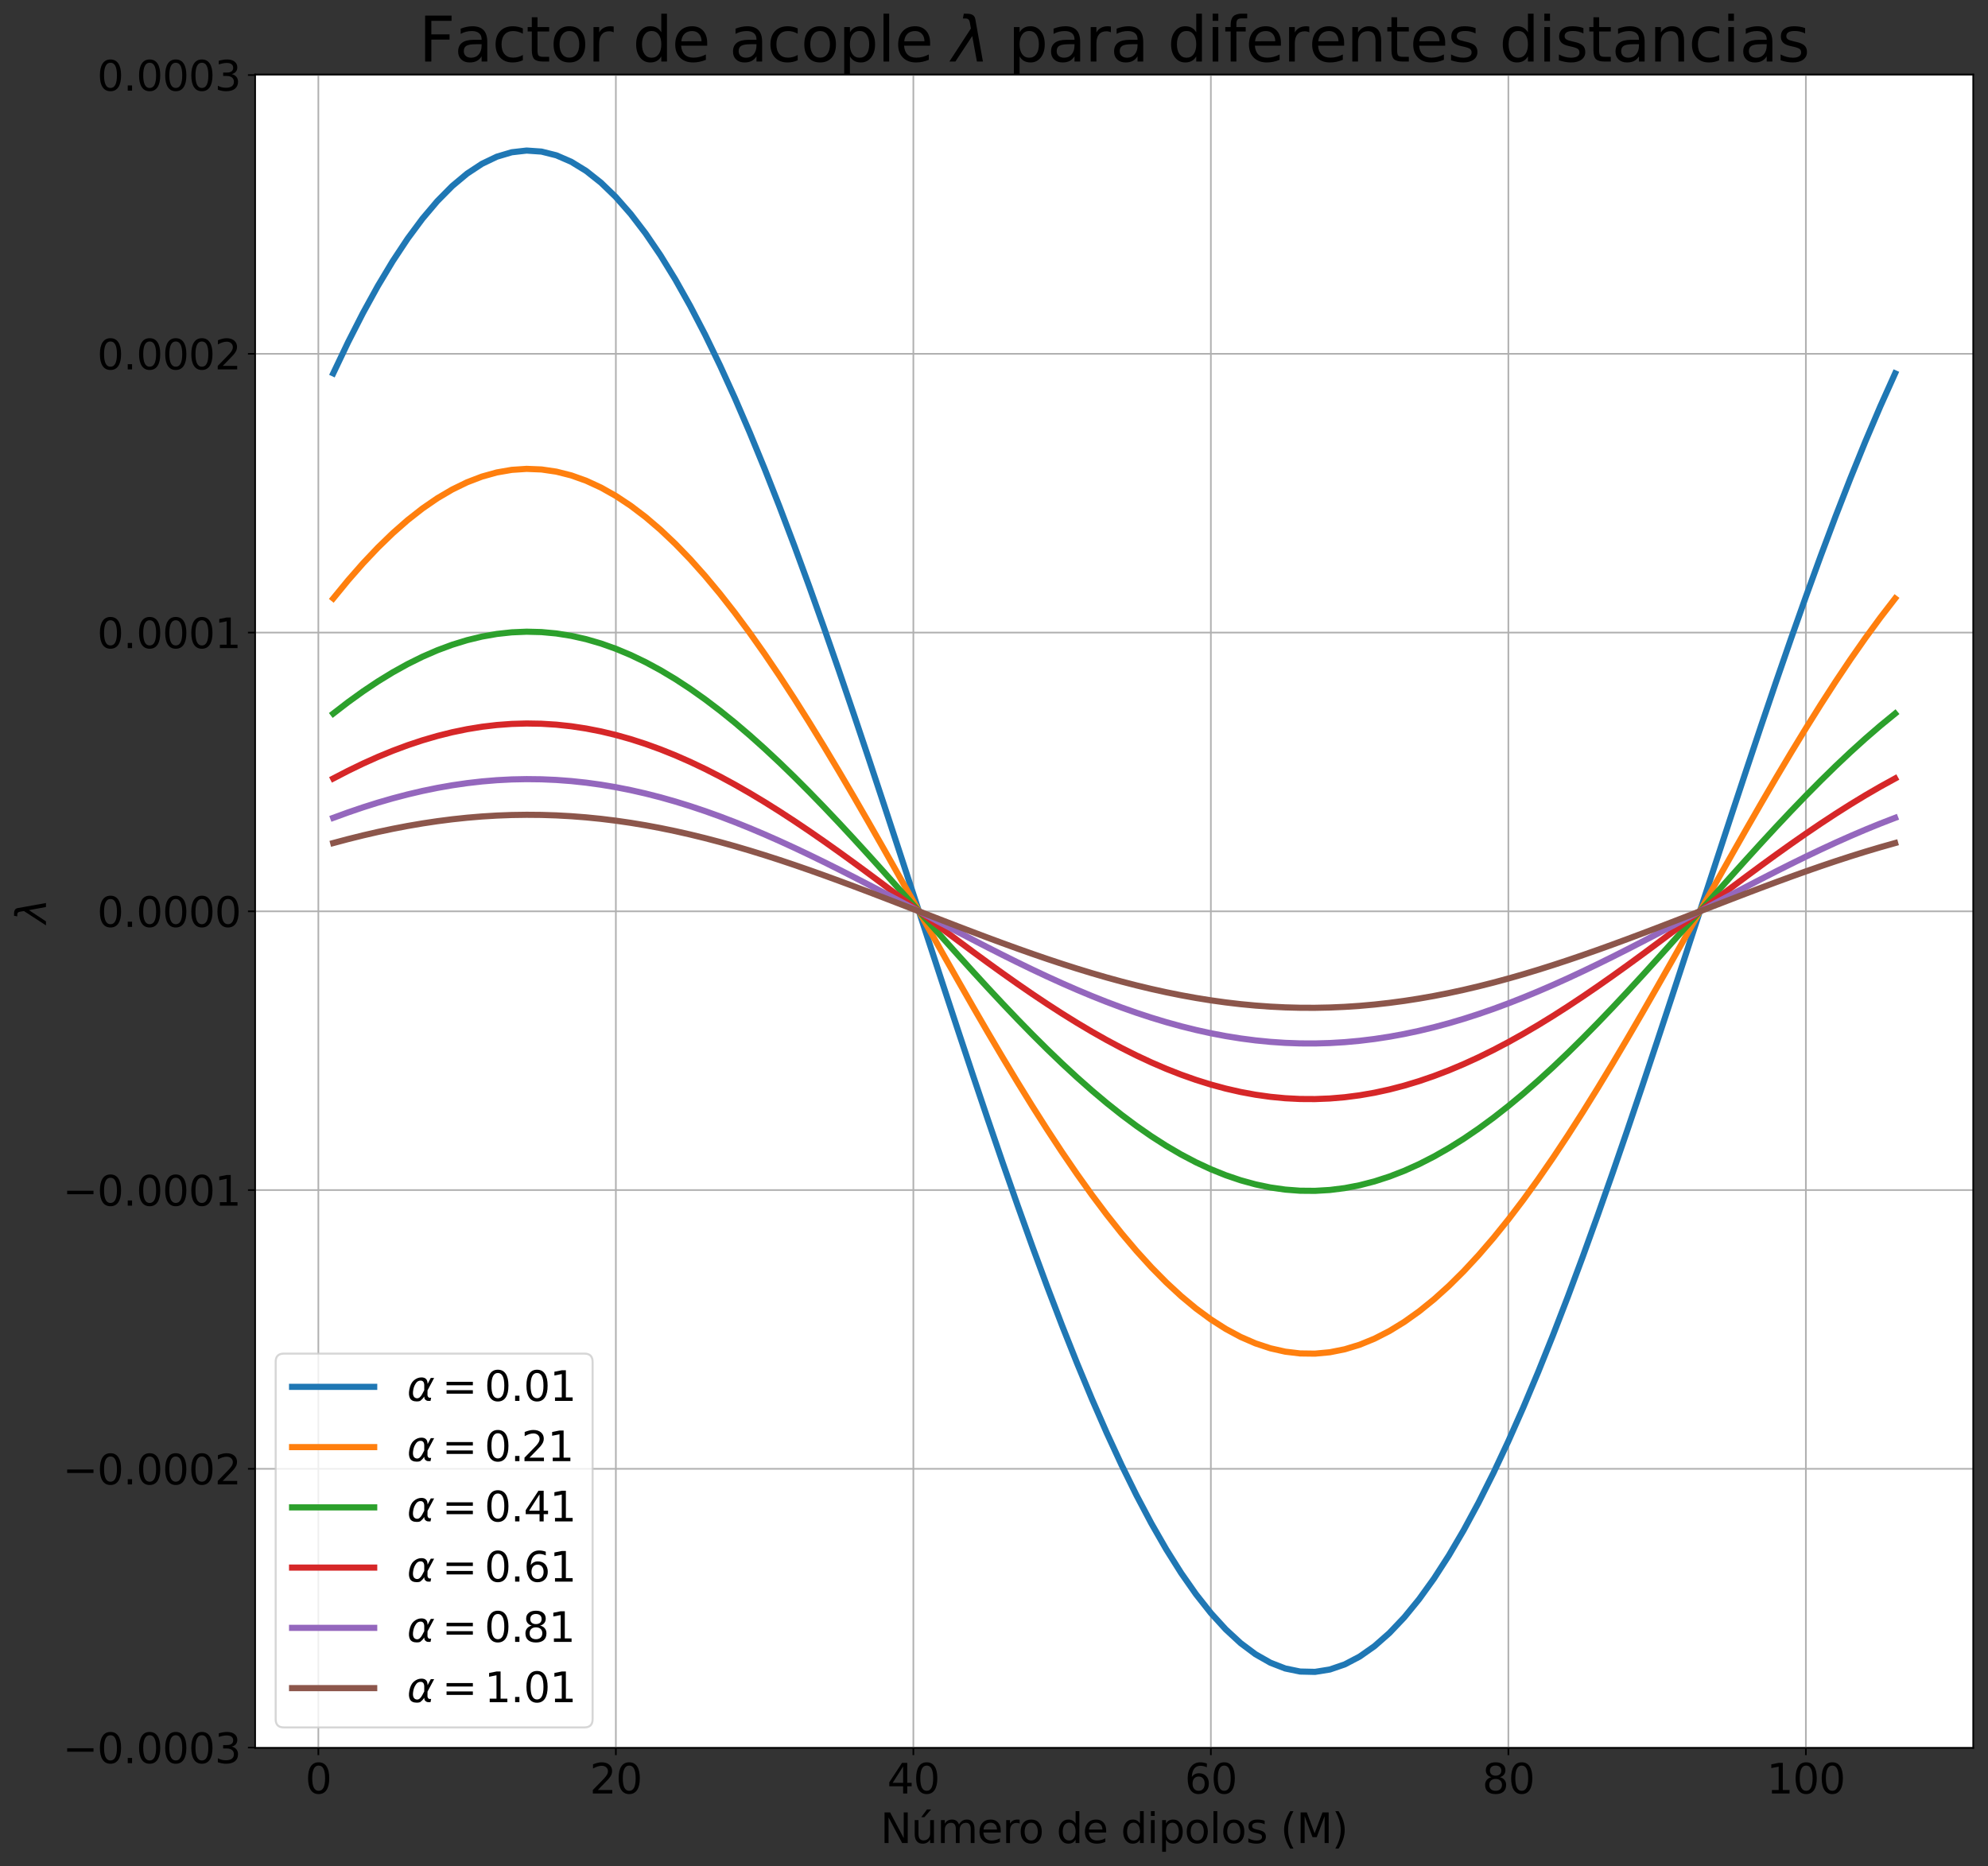 <?xml version="1.0" encoding="utf-8" standalone="no"?>
<!DOCTYPE svg PUBLIC "-//W3C//DTD SVG 1.1//EN"
  "http://www.w3.org/Graphics/SVG/1.1/DTD/svg11.dtd">
<svg xmlns:xlink="http://www.w3.org/1999/xlink" width="968.497pt" height="909.413pt" viewBox="0 0 968.497 909.413" xmlns="http://www.w3.org/2000/svg" version="1.1">
 <rect x="0" y="0" width="968.497" height="909.413" fill="#333333" stroke="none"/>
 <defs>
  <style type="text/css">*{stroke-linejoin: round; stroke-linecap: butt}</style>
 </defs>
 <g id="figure_1">
  <g id="patch_1">
   <path d="M 0 909.413 
L 968.497 909.413 
L 968.497 0 
L 0 0 
L 0 909.413 
z
" style="fill: none"/>
  </g>
  <g id="axes_1">
   <g id="patch_2">
    <path d="M 124.297 851.7 
L 961.297 851.7 
L 961.297 36.3 
L 124.297 36.3 
z
" style="fill: #ffffff"/>
   </g>
   <g id="matplotlib.axis_1">
    <g id="xtick_1">
     <g id="line2d_1">
      <path d="M 155.096 851.7 
L 155.096 36.3 
" clip-path="url(#p805c837b3c)" style="fill: none; stroke: #b0b0b0; stroke-width: 0.8; stroke-linecap: square"/>
     </g>
     <g id="line2d_2">
      <defs>
       <path id="m1a2e9d543b" d="M 0 0 
L 0 3.5 
" style="stroke: #000000; stroke-width: 0.8"/>
      </defs>
      <g>
       <use xlink:href="#m1a2e9d543b" x="155.096" y="851.7" style="stroke: #000000; stroke-width: 0.8"/>
      </g>
     </g>
     <g id="text_1">
      <!-- 0 -->
      <g transform="translate(148.733 873.897)scale(0.2 -0.2)">
       <defs>
        <path id="DejaVuSans-30" d="M 2034 4250 
Q 1547 4250 1301 3770 
Q 1056 3291 1056 2328 
Q 1056 1369 1301 889 
Q 1547 409 2034 409 
Q 2525 409 2770 889 
Q 3016 1369 3016 2328 
Q 3016 3291 2770 3770 
Q 2525 4250 2034 4250 
z
M 2034 4750 
Q 2819 4750 3233 4129 
Q 3647 3509 3647 2328 
Q 3647 1150 3233 529 
Q 2819 -91 2034 -91 
Q 1250 -91 836 529 
Q 422 1150 422 2328 
Q 422 3509 836 4129 
Q 1250 4750 2034 4750 
z
" transform="scale(0.016)"/>
       </defs>
       <use xlink:href="#DejaVuSans-30"/>
      </g>
     </g>
    </g>
    <g id="xtick_2">
     <g id="line2d_3">
      <path d="M 300.031 851.7 
L 300.031 36.3 
" clip-path="url(#p805c837b3c)" style="fill: none; stroke: #b0b0b0; stroke-width: 0.8; stroke-linecap: square"/>
     </g>
     <g id="line2d_4">
      <g>
       <use xlink:href="#m1a2e9d543b" x="300.031" y="851.7" style="stroke: #000000; stroke-width: 0.8"/>
      </g>
     </g>
     <g id="text_2">
      <!-- 20 -->
      <g transform="translate(287.306 873.897)scale(0.2 -0.2)">
       <defs>
        <path id="DejaVuSans-32" d="M 1228 531 
L 3431 531 
L 3431 0 
L 469 0 
L 469 531 
Q 828 903 1448 1529 
Q 2069 2156 2228 2338 
Q 2531 2678 2651 2914 
Q 2772 3150 2772 3378 
Q 2772 3750 2511 3984 
Q 2250 4219 1831 4219 
Q 1534 4219 1204 4116 
Q 875 4013 500 3803 
L 500 4441 
Q 881 4594 1212 4672 
Q 1544 4750 1819 4750 
Q 2544 4750 2975 4387 
Q 3406 4025 3406 3419 
Q 3406 3131 3298 2873 
Q 3191 2616 2906 2266 
Q 2828 2175 2409 1742 
Q 1991 1309 1228 531 
z
" transform="scale(0.016)"/>
       </defs>
       <use xlink:href="#DejaVuSans-32"/>
       <use xlink:href="#DejaVuSans-30" x="63.623"/>
      </g>
     </g>
    </g>
    <g id="xtick_3">
     <g id="line2d_5">
      <path d="M 444.966 851.7 
L 444.966 36.3 
" clip-path="url(#p805c837b3c)" style="fill: none; stroke: #b0b0b0; stroke-width: 0.8; stroke-linecap: square"/>
     </g>
     <g id="line2d_6">
      <g>
       <use xlink:href="#m1a2e9d543b" x="444.966" y="851.7" style="stroke: #000000; stroke-width: 0.8"/>
      </g>
     </g>
     <g id="text_3">
      <!-- 40 -->
      <g transform="translate(432.241 873.897)scale(0.2 -0.2)">
       <defs>
        <path id="DejaVuSans-34" d="M 2419 4116 
L 825 1625 
L 2419 1625 
L 2419 4116 
z
M 2253 4666 
L 3047 4666 
L 3047 1625 
L 3713 1625 
L 3713 1100 
L 3047 1100 
L 3047 0 
L 2419 0 
L 2419 1100 
L 313 1100 
L 313 1709 
L 2253 4666 
z
" transform="scale(0.016)"/>
       </defs>
       <use xlink:href="#DejaVuSans-34"/>
       <use xlink:href="#DejaVuSans-30" x="63.623"/>
      </g>
     </g>
    </g>
    <g id="xtick_4">
     <g id="line2d_7">
      <path d="M 589.901 851.7 
L 589.901 36.3 
" clip-path="url(#p805c837b3c)" style="fill: none; stroke: #b0b0b0; stroke-width: 0.8; stroke-linecap: square"/>
     </g>
     <g id="line2d_8">
      <g>
       <use xlink:href="#m1a2e9d543b" x="589.901" y="851.7" style="stroke: #000000; stroke-width: 0.8"/>
      </g>
     </g>
     <g id="text_4">
      <!-- 60 -->
      <g transform="translate(577.176 873.897)scale(0.2 -0.2)">
       <defs>
        <path id="DejaVuSans-36" d="M 2113 2584 
Q 1688 2584 1439 2293 
Q 1191 2003 1191 1497 
Q 1191 994 1439 701 
Q 1688 409 2113 409 
Q 2538 409 2786 701 
Q 3034 994 3034 1497 
Q 3034 2003 2786 2293 
Q 2538 2584 2113 2584 
z
M 3366 4563 
L 3366 3988 
Q 3128 4100 2886 4159 
Q 2644 4219 2406 4219 
Q 1781 4219 1451 3797 
Q 1122 3375 1075 2522 
Q 1259 2794 1537 2939 
Q 1816 3084 2150 3084 
Q 2853 3084 3261 2657 
Q 3669 2231 3669 1497 
Q 3669 778 3244 343 
Q 2819 -91 2113 -91 
Q 1303 -91 875 529 
Q 447 1150 447 2328 
Q 447 3434 972 4092 
Q 1497 4750 2381 4750 
Q 2619 4750 2861 4703 
Q 3103 4656 3366 4563 
z
" transform="scale(0.016)"/>
       </defs>
       <use xlink:href="#DejaVuSans-36"/>
       <use xlink:href="#DejaVuSans-30" x="63.623"/>
      </g>
     </g>
    </g>
    <g id="xtick_5">
     <g id="line2d_9">
      <path d="M 734.836 851.7 
L 734.836 36.3 
" clip-path="url(#p805c837b3c)" style="fill: none; stroke: #b0b0b0; stroke-width: 0.8; stroke-linecap: square"/>
     </g>
     <g id="line2d_10">
      <g>
       <use xlink:href="#m1a2e9d543b" x="734.836" y="851.7" style="stroke: #000000; stroke-width: 0.8"/>
      </g>
     </g>
     <g id="text_5">
      <!-- 80 -->
      <g transform="translate(722.111 873.897)scale(0.2 -0.2)">
       <defs>
        <path id="DejaVuSans-38" d="M 2034 2216 
Q 1584 2216 1326 1975 
Q 1069 1734 1069 1313 
Q 1069 891 1326 650 
Q 1584 409 2034 409 
Q 2484 409 2743 651 
Q 3003 894 3003 1313 
Q 3003 1734 2745 1975 
Q 2488 2216 2034 2216 
z
M 1403 2484 
Q 997 2584 770 2862 
Q 544 3141 544 3541 
Q 544 4100 942 4425 
Q 1341 4750 2034 4750 
Q 2731 4750 3128 4425 
Q 3525 4100 3525 3541 
Q 3525 3141 3298 2862 
Q 3072 2584 2669 2484 
Q 3125 2378 3379 2068 
Q 3634 1759 3634 1313 
Q 3634 634 3220 271 
Q 2806 -91 2034 -91 
Q 1263 -91 848 271 
Q 434 634 434 1313 
Q 434 1759 690 2068 
Q 947 2378 1403 2484 
z
M 1172 3481 
Q 1172 3119 1398 2916 
Q 1625 2713 2034 2713 
Q 2441 2713 2670 2916 
Q 2900 3119 2900 3481 
Q 2900 3844 2670 4047 
Q 2441 4250 2034 4250 
Q 1625 4250 1398 4047 
Q 1172 3844 1172 3481 
z
" transform="scale(0.016)"/>
       </defs>
       <use xlink:href="#DejaVuSans-38"/>
       <use xlink:href="#DejaVuSans-30" x="63.623"/>
      </g>
     </g>
    </g>
    <g id="xtick_6">
     <g id="line2d_11">
      <path d="M 879.771 851.7 
L 879.771 36.3 
" clip-path="url(#p805c837b3c)" style="fill: none; stroke: #b0b0b0; stroke-width: 0.8; stroke-linecap: square"/>
     </g>
     <g id="line2d_12">
      <g>
       <use xlink:href="#m1a2e9d543b" x="879.771" y="851.7" style="stroke: #000000; stroke-width: 0.8"/>
      </g>
     </g>
     <g id="text_6">
      <!-- 100 -->
      <g transform="translate(860.683 873.897)scale(0.2 -0.2)">
       <defs>
        <path id="DejaVuSans-31" d="M 794 531 
L 1825 531 
L 1825 4091 
L 703 3866 
L 703 4441 
L 1819 4666 
L 2450 4666 
L 2450 531 
L 3481 531 
L 3481 0 
L 794 0 
L 794 531 
z
" transform="scale(0.016)"/>
       </defs>
       <use xlink:href="#DejaVuSans-31"/>
       <use xlink:href="#DejaVuSans-30" x="63.623"/>
       <use xlink:href="#DejaVuSans-30" x="127.246"/>
      </g>
     </g>
    </g>
    <g id="text_7">
     <!-- Número de dipolos (M) -->
     <g transform="translate(428.913 898.053)scale(0.2 -0.2)">
      <defs>
       <path id="DejaVuSans-4e" d="M 628 4666 
L 1478 4666 
L 3547 763 
L 3547 4666 
L 4159 4666 
L 4159 0 
L 3309 0 
L 1241 3903 
L 1241 0 
L 628 0 
L 628 4666 
z
" transform="scale(0.016)"/>
       <path id="DejaVuSans-fa" d="M 544 1381 
L 544 3500 
L 1119 3500 
L 1119 1403 
Q 1119 906 1312 657 
Q 1506 409 1894 409 
Q 2359 409 2629 706 
Q 2900 1003 2900 1516 
L 2900 3500 
L 3475 3500 
L 3475 0 
L 2900 0 
L 2900 538 
Q 2691 219 2414 64 
Q 2138 -91 1772 -91 
Q 1169 -91 856 284 
Q 544 659 544 1381 
z
M 1991 3584 
L 1991 3584 
z
M 2418 5119 
L 3040 5119 
L 2022 3944 
L 1543 3944 
L 2418 5119 
z
" transform="scale(0.016)"/>
       <path id="DejaVuSans-6d" d="M 3328 2828 
Q 3544 3216 3844 3400 
Q 4144 3584 4550 3584 
Q 5097 3584 5394 3201 
Q 5691 2819 5691 2113 
L 5691 0 
L 5113 0 
L 5113 2094 
Q 5113 2597 4934 2840 
Q 4756 3084 4391 3084 
Q 3944 3084 3684 2787 
Q 3425 2491 3425 1978 
L 3425 0 
L 2847 0 
L 2847 2094 
Q 2847 2600 2669 2842 
Q 2491 3084 2119 3084 
Q 1678 3084 1418 2786 
Q 1159 2488 1159 1978 
L 1159 0 
L 581 0 
L 581 3500 
L 1159 3500 
L 1159 2956 
Q 1356 3278 1631 3431 
Q 1906 3584 2284 3584 
Q 2666 3584 2933 3390 
Q 3200 3197 3328 2828 
z
" transform="scale(0.016)"/>
       <path id="DejaVuSans-65" d="M 3597 1894 
L 3597 1613 
L 953 1613 
Q 991 1019 1311 708 
Q 1631 397 2203 397 
Q 2534 397 2845 478 
Q 3156 559 3463 722 
L 3463 178 
Q 3153 47 2828 -22 
Q 2503 -91 2169 -91 
Q 1331 -91 842 396 
Q 353 884 353 1716 
Q 353 2575 817 3079 
Q 1281 3584 2069 3584 
Q 2775 3584 3186 3129 
Q 3597 2675 3597 1894 
z
M 3022 2063 
Q 3016 2534 2758 2815 
Q 2500 3097 2075 3097 
Q 1594 3097 1305 2825 
Q 1016 2553 972 2059 
L 3022 2063 
z
" transform="scale(0.016)"/>
       <path id="DejaVuSans-72" d="M 2631 2963 
Q 2534 3019 2420 3045 
Q 2306 3072 2169 3072 
Q 1681 3072 1420 2755 
Q 1159 2438 1159 1844 
L 1159 0 
L 581 0 
L 581 3500 
L 1159 3500 
L 1159 2956 
Q 1341 3275 1631 3429 
Q 1922 3584 2338 3584 
Q 2397 3584 2469 3576 
Q 2541 3569 2628 3553 
L 2631 2963 
z
" transform="scale(0.016)"/>
       <path id="DejaVuSans-6f" d="M 1959 3097 
Q 1497 3097 1228 2736 
Q 959 2375 959 1747 
Q 959 1119 1226 758 
Q 1494 397 1959 397 
Q 2419 397 2687 759 
Q 2956 1122 2956 1747 
Q 2956 2369 2687 2733 
Q 2419 3097 1959 3097 
z
M 1959 3584 
Q 2709 3584 3137 3096 
Q 3566 2609 3566 1747 
Q 3566 888 3137 398 
Q 2709 -91 1959 -91 
Q 1206 -91 779 398 
Q 353 888 353 1747 
Q 353 2609 779 3096 
Q 1206 3584 1959 3584 
z
" transform="scale(0.016)"/>
       <path id="DejaVuSans-20" transform="scale(0.016)"/>
       <path id="DejaVuSans-64" d="M 2906 2969 
L 2906 4863 
L 3481 4863 
L 3481 0 
L 2906 0 
L 2906 525 
Q 2725 213 2448 61 
Q 2172 -91 1784 -91 
Q 1150 -91 751 415 
Q 353 922 353 1747 
Q 353 2572 751 3078 
Q 1150 3584 1784 3584 
Q 2172 3584 2448 3432 
Q 2725 3281 2906 2969 
z
M 947 1747 
Q 947 1113 1208 752 
Q 1469 391 1925 391 
Q 2381 391 2643 752 
Q 2906 1113 2906 1747 
Q 2906 2381 2643 2742 
Q 2381 3103 1925 3103 
Q 1469 3103 1208 2742 
Q 947 2381 947 1747 
z
" transform="scale(0.016)"/>
       <path id="DejaVuSans-69" d="M 603 3500 
L 1178 3500 
L 1178 0 
L 603 0 
L 603 3500 
z
M 603 4863 
L 1178 4863 
L 1178 4134 
L 603 4134 
L 603 4863 
z
" transform="scale(0.016)"/>
       <path id="DejaVuSans-70" d="M 1159 525 
L 1159 -1331 
L 581 -1331 
L 581 3500 
L 1159 3500 
L 1159 2969 
Q 1341 3281 1617 3432 
Q 1894 3584 2278 3584 
Q 2916 3584 3314 3078 
Q 3713 2572 3713 1747 
Q 3713 922 3314 415 
Q 2916 -91 2278 -91 
Q 1894 -91 1617 61 
Q 1341 213 1159 525 
z
M 3116 1747 
Q 3116 2381 2855 2742 
Q 2594 3103 2138 3103 
Q 1681 3103 1420 2742 
Q 1159 2381 1159 1747 
Q 1159 1113 1420 752 
Q 1681 391 2138 391 
Q 2594 391 2855 752 
Q 3116 1113 3116 1747 
z
" transform="scale(0.016)"/>
       <path id="DejaVuSans-6c" d="M 603 4863 
L 1178 4863 
L 1178 0 
L 603 0 
L 603 4863 
z
" transform="scale(0.016)"/>
       <path id="DejaVuSans-73" d="M 2834 3397 
L 2834 2853 
Q 2591 2978 2328 3040 
Q 2066 3103 1784 3103 
Q 1356 3103 1142 2972 
Q 928 2841 928 2578 
Q 928 2378 1081 2264 
Q 1234 2150 1697 2047 
L 1894 2003 
Q 2506 1872 2764 1633 
Q 3022 1394 3022 966 
Q 3022 478 2636 193 
Q 2250 -91 1575 -91 
Q 1294 -91 989 -36 
Q 684 19 347 128 
L 347 722 
Q 666 556 975 473 
Q 1284 391 1588 391 
Q 1994 391 2212 530 
Q 2431 669 2431 922 
Q 2431 1156 2273 1281 
Q 2116 1406 1581 1522 
L 1381 1569 
Q 847 1681 609 1914 
Q 372 2147 372 2553 
Q 372 3047 722 3315 
Q 1072 3584 1716 3584 
Q 2034 3584 2315 3537 
Q 2597 3491 2834 3397 
z
" transform="scale(0.016)"/>
       <path id="DejaVuSans-28" d="M 1984 4856 
Q 1566 4138 1362 3434 
Q 1159 2731 1159 2009 
Q 1159 1288 1364 580 
Q 1569 -128 1984 -844 
L 1484 -844 
Q 1016 -109 783 600 
Q 550 1309 550 2009 
Q 550 2706 781 3412 
Q 1013 4119 1484 4856 
L 1984 4856 
z
" transform="scale(0.016)"/>
       <path id="DejaVuSans-4d" d="M 628 4666 
L 1569 4666 
L 2759 1491 
L 3956 4666 
L 4897 4666 
L 4897 0 
L 4281 0 
L 4281 4097 
L 3078 897 
L 2444 897 
L 1241 4097 
L 1241 0 
L 628 0 
L 628 4666 
z
" transform="scale(0.016)"/>
       <path id="DejaVuSans-29" d="M 513 4856 
L 1013 4856 
Q 1481 4119 1714 3412 
Q 1947 2706 1947 2009 
Q 1947 1309 1714 600 
Q 1481 -109 1013 -844 
L 513 -844 
Q 928 -128 1133 580 
Q 1338 1288 1338 2009 
Q 1338 2731 1133 3434 
Q 928 4138 513 4856 
z
" transform="scale(0.016)"/>
      </defs>
      <use xlink:href="#DejaVuSans-4e"/>
      <use xlink:href="#DejaVuSans-fa" x="74.805"/>
      <use xlink:href="#DejaVuSans-6d" x="138.184"/>
      <use xlink:href="#DejaVuSans-65" x="235.596"/>
      <use xlink:href="#DejaVuSans-72" x="297.119"/>
      <use xlink:href="#DejaVuSans-6f" x="335.982"/>
      <use xlink:href="#DejaVuSans-20" x="397.164"/>
      <use xlink:href="#DejaVuSans-64" x="428.951"/>
      <use xlink:href="#DejaVuSans-65" x="492.428"/>
      <use xlink:href="#DejaVuSans-20" x="553.951"/>
      <use xlink:href="#DejaVuSans-64" x="585.738"/>
      <use xlink:href="#DejaVuSans-69" x="649.215"/>
      <use xlink:href="#DejaVuSans-70" x="676.998"/>
      <use xlink:href="#DejaVuSans-6f" x="740.475"/>
      <use xlink:href="#DejaVuSans-6c" x="801.656"/>
      <use xlink:href="#DejaVuSans-6f" x="829.439"/>
      <use xlink:href="#DejaVuSans-73" x="890.621"/>
      <use xlink:href="#DejaVuSans-20" x="942.721"/>
      <use xlink:href="#DejaVuSans-28" x="974.508"/>
      <use xlink:href="#DejaVuSans-4d" x="1013.521"/>
      <use xlink:href="#DejaVuSans-29" x="1099.801"/>
     </g>
    </g>
   </g>
   <g id="matplotlib.axis_2">
    <g id="ytick_1">
     <g id="line2d_13">
      <path d="M 124.297 851.513 
L 961.297 851.513 
" clip-path="url(#p805c837b3c)" style="fill: none; stroke: #b0b0b0; stroke-width: 0.8; stroke-linecap: square"/>
     </g>
     <g id="line2d_14">
      <defs>
       <path id="m039d980c0c" d="M 0 0 
L -3.5 0 
" style="stroke: #000000; stroke-width: 0.8"/>
      </defs>
      <g>
       <use xlink:href="#m039d980c0c" x="124.297" y="851.513" style="stroke: #000000; stroke-width: 0.8"/>
      </g>
     </g>
     <g id="text_8">
      <!-- −0.0003 -->
      <g transform="translate(30.556 859.112)scale(0.2 -0.2)">
       <defs>
        <path id="DejaVuSans-2212" d="M 678 2272 
L 4684 2272 
L 4684 1741 
L 678 1741 
L 678 2272 
z
" transform="scale(0.016)"/>
        <path id="DejaVuSans-2e" d="M 684 794 
L 1344 794 
L 1344 0 
L 684 0 
L 684 794 
z
" transform="scale(0.016)"/>
        <path id="DejaVuSans-33" d="M 2597 2516 
Q 3050 2419 3304 2112 
Q 3559 1806 3559 1356 
Q 3559 666 3084 287 
Q 2609 -91 1734 -91 
Q 1441 -91 1130 -33 
Q 819 25 488 141 
L 488 750 
Q 750 597 1062 519 
Q 1375 441 1716 441 
Q 2309 441 2620 675 
Q 2931 909 2931 1356 
Q 2931 1769 2642 2001 
Q 2353 2234 1838 2234 
L 1294 2234 
L 1294 2753 
L 1863 2753 
Q 2328 2753 2575 2939 
Q 2822 3125 2822 3475 
Q 2822 3834 2567 4026 
Q 2313 4219 1838 4219 
Q 1578 4219 1281 4162 
Q 984 4106 628 3988 
L 628 4550 
Q 988 4650 1302 4700 
Q 1616 4750 1894 4750 
Q 2613 4750 3031 4423 
Q 3450 4097 3450 3541 
Q 3450 3153 3228 2886 
Q 3006 2619 2597 2516 
z
" transform="scale(0.016)"/>
       </defs>
       <use xlink:href="#DejaVuSans-2212"/>
       <use xlink:href="#DejaVuSans-30" x="83.789"/>
       <use xlink:href="#DejaVuSans-2e" x="147.412"/>
       <use xlink:href="#DejaVuSans-30" x="179.199"/>
       <use xlink:href="#DejaVuSans-30" x="242.822"/>
       <use xlink:href="#DejaVuSans-30" x="306.445"/>
       <use xlink:href="#DejaVuSans-33" x="370.068"/>
      </g>
     </g>
    </g>
    <g id="ytick_2">
     <g id="line2d_15">
      <path d="M 124.297 715.689 
L 961.297 715.689 
" clip-path="url(#p805c837b3c)" style="fill: none; stroke: #b0b0b0; stroke-width: 0.8; stroke-linecap: square"/>
     </g>
     <g id="line2d_16">
      <g>
       <use xlink:href="#m039d980c0c" x="124.297" y="715.689" style="stroke: #000000; stroke-width: 0.8"/>
      </g>
     </g>
     <g id="text_9">
      <!-- −0.0002 -->
      <g transform="translate(30.556 723.288)scale(0.2 -0.2)">
       <use xlink:href="#DejaVuSans-2212"/>
       <use xlink:href="#DejaVuSans-30" x="83.789"/>
       <use xlink:href="#DejaVuSans-2e" x="147.412"/>
       <use xlink:href="#DejaVuSans-30" x="179.199"/>
       <use xlink:href="#DejaVuSans-30" x="242.822"/>
       <use xlink:href="#DejaVuSans-30" x="306.445"/>
       <use xlink:href="#DejaVuSans-32" x="370.068"/>
      </g>
     </g>
    </g>
    <g id="ytick_3">
     <g id="line2d_17">
      <path d="M 124.297 579.865 
L 961.297 579.865 
" clip-path="url(#p805c837b3c)" style="fill: none; stroke: #b0b0b0; stroke-width: 0.8; stroke-linecap: square"/>
     </g>
     <g id="line2d_18">
      <g>
       <use xlink:href="#m039d980c0c" x="124.297" y="579.865" style="stroke: #000000; stroke-width: 0.8"/>
      </g>
     </g>
     <g id="text_10">
      <!-- −0.0001 -->
      <g transform="translate(30.556 587.464)scale(0.2 -0.2)">
       <use xlink:href="#DejaVuSans-2212"/>
       <use xlink:href="#DejaVuSans-30" x="83.789"/>
       <use xlink:href="#DejaVuSans-2e" x="147.412"/>
       <use xlink:href="#DejaVuSans-30" x="179.199"/>
       <use xlink:href="#DejaVuSans-30" x="242.822"/>
       <use xlink:href="#DejaVuSans-30" x="306.445"/>
       <use xlink:href="#DejaVuSans-31" x="370.068"/>
      </g>
     </g>
    </g>
    <g id="ytick_4">
     <g id="line2d_19">
      <path d="M 124.297 444.041 
L 961.297 444.041 
" clip-path="url(#p805c837b3c)" style="fill: none; stroke: #b0b0b0; stroke-width: 0.8; stroke-linecap: square"/>
     </g>
     <g id="line2d_20">
      <g>
       <use xlink:href="#m039d980c0c" x="124.297" y="444.041" style="stroke: #000000; stroke-width: 0.8"/>
      </g>
     </g>
     <g id="text_11">
      <!-- 0.0000 -->
      <g transform="translate(47.316 451.64)scale(0.2 -0.2)">
       <use xlink:href="#DejaVuSans-30"/>
       <use xlink:href="#DejaVuSans-2e" x="63.623"/>
       <use xlink:href="#DejaVuSans-30" x="95.41"/>
       <use xlink:href="#DejaVuSans-30" x="159.033"/>
       <use xlink:href="#DejaVuSans-30" x="222.656"/>
       <use xlink:href="#DejaVuSans-30" x="286.279"/>
      </g>
     </g>
    </g>
    <g id="ytick_5">
     <g id="line2d_21">
      <path d="M 124.297 308.218 
L 961.297 308.218 
" clip-path="url(#p805c837b3c)" style="fill: none; stroke: #b0b0b0; stroke-width: 0.8; stroke-linecap: square"/>
     </g>
     <g id="line2d_22">
      <g>
       <use xlink:href="#m039d980c0c" x="124.297" y="308.218" style="stroke: #000000; stroke-width: 0.8"/>
      </g>
     </g>
     <g id="text_12">
      <!-- 0.0001 -->
      <g transform="translate(47.316 315.816)scale(0.2 -0.2)">
       <use xlink:href="#DejaVuSans-30"/>
       <use xlink:href="#DejaVuSans-2e" x="63.623"/>
       <use xlink:href="#DejaVuSans-30" x="95.41"/>
       <use xlink:href="#DejaVuSans-30" x="159.033"/>
       <use xlink:href="#DejaVuSans-30" x="222.656"/>
       <use xlink:href="#DejaVuSans-31" x="286.279"/>
      </g>
     </g>
    </g>
    <g id="ytick_6">
     <g id="line2d_23">
      <path d="M 124.297 172.394 
L 961.297 172.394 
" clip-path="url(#p805c837b3c)" style="fill: none; stroke: #b0b0b0; stroke-width: 0.8; stroke-linecap: square"/>
     </g>
     <g id="line2d_24">
      <g>
       <use xlink:href="#m039d980c0c" x="124.297" y="172.394" style="stroke: #000000; stroke-width: 0.8"/>
      </g>
     </g>
     <g id="text_13">
      <!-- 0.0002 -->
      <g transform="translate(47.316 179.992)scale(0.2 -0.2)">
       <use xlink:href="#DejaVuSans-30"/>
       <use xlink:href="#DejaVuSans-2e" x="63.623"/>
       <use xlink:href="#DejaVuSans-30" x="95.41"/>
       <use xlink:href="#DejaVuSans-30" x="159.033"/>
       <use xlink:href="#DejaVuSans-30" x="222.656"/>
       <use xlink:href="#DejaVuSans-32" x="286.279"/>
      </g>
     </g>
    </g>
    <g id="ytick_7">
     <g id="line2d_25">
      <path d="M 124.297 36.57 
L 961.297 36.57 
" clip-path="url(#p805c837b3c)" style="fill: none; stroke: #b0b0b0; stroke-width: 0.8; stroke-linecap: square"/>
     </g>
     <g id="line2d_26">
      <g>
       <use xlink:href="#m039d980c0c" x="124.297" y="36.57" style="stroke: #000000; stroke-width: 0.8"/>
      </g>
     </g>
     <g id="text_14">
      <!-- 0.0003 -->
      <g transform="translate(47.316 44.168)scale(0.2 -0.2)">
       <use xlink:href="#DejaVuSans-30"/>
       <use xlink:href="#DejaVuSans-2e" x="63.623"/>
       <use xlink:href="#DejaVuSans-30" x="95.41"/>
       <use xlink:href="#DejaVuSans-30" x="159.033"/>
       <use xlink:href="#DejaVuSans-30" x="222.656"/>
       <use xlink:href="#DejaVuSans-33" x="286.279"/>
      </g>
     </g>
    </g>
    <g id="text_15">
     <!-- $\lambda$ -->
     <g transform="translate(22.397 450)rotate(-90)scale(0.2 -0.2)">
      <defs>
       <path id="DejaVuSans-Oblique-3bb" d="M 2350 4316 
L 3125 0 
L 2516 0 
L 2038 2588 
L 328 0 
L -281 0 
L 1903 3356 
L 1794 3975 
Q 1725 4369 1391 4369 
L 1091 4369 
L 1184 4863 
L 1550 4856 
Q 2253 4847 2350 4316 
z
" transform="scale(0.016)"/>
      </defs>
      <use xlink:href="#DejaVuSans-Oblique-3bb" transform="translate(0 0.016)"/>
     </g>
    </g>
   </g>
   <g id="line2d_27">
    <path d="M 162.342 181.925 
L 169.589 166.719 
L 176.836 152.505 
L 184.083 139.335 
L 191.329 127.256 
L 198.576 116.31 
L 205.823 106.538 
L 213.07 97.974 
L 220.316 90.649 
L 227.563 84.589 
L 234.81 79.816 
L 242.057 76.346 
L 249.303 74.193 
L 256.55 73.364 
L 263.797 73.861 
L 271.044 75.684 
L 278.29 78.825 
L 285.537 83.274 
L 292.784 89.015 
L 300.031 96.026 
L 307.277 104.283 
L 314.524 113.756 
L 321.771 124.411 
L 329.018 136.211 
L 336.264 149.113 
L 343.511 163.07 
L 350.758 178.034 
L 358.005 193.949 
L 365.251 210.76 
L 372.498 228.406 
L 379.745 246.823 
L 386.992 265.947 
L 394.238 285.709 
L 401.485 306.037 
L 408.732 326.859 
L 415.979 348.1 
L 423.225 369.685 
L 430.472 391.537 
L 437.719 413.576 
L 444.966 435.724 
L 452.212 457.902 
L 459.459 480.03 
L 466.706 502.03 
L 473.953 523.822 
L 481.199 545.328 
L 488.446 566.472 
L 495.693 587.178 
L 502.94 607.371 
L 510.186 626.979 
L 517.433 645.933 
L 524.68 664.164 
L 531.927 681.607 
L 539.173 698.199 
L 546.42 713.882 
L 553.667 728.598 
L 560.914 742.296 
L 568.161 754.927 
L 575.407 766.444 
L 582.654 776.808 
L 589.901 785.98 
L 597.148 793.928 
L 604.394 800.624 
L 611.641 806.043 
L 618.888 810.166 
L 626.135 812.979 
L 633.381 814.47 
L 640.628 814.636 
L 647.875 813.476 
L 655.122 810.992 
L 662.368 807.196 
L 669.615 802.099 
L 676.862 795.72 
L 684.109 788.083 
L 691.355 779.214 
L 698.602 769.145 
L 705.849 757.912 
L 713.096 745.556 
L 720.342 732.12 
L 727.589 717.653 
L 734.836 702.207 
L 742.083 685.837 
L 749.329 668.601 
L 756.576 650.561 
L 763.823 631.782 
L 771.07 612.33 
L 778.316 592.277 
L 785.563 571.692 
L 792.81 550.651 
L 800.057 529.228 
L 807.303 507.5 
L 814.55 485.545 
L 821.797 463.442 
L 829.044 441.269 
L 836.29 419.106 
L 843.537 397.032 
L 850.784 375.126 
L 858.031 353.467 
L 865.277 332.133 
L 872.524 311.199 
L 879.771 290.74 
L 887.018 270.831 
L 894.264 251.541 
L 901.511 232.94 
L 908.758 215.095 
L 916.005 198.07 
L 923.251 181.925 
" clip-path="url(#p805c837b3c)" style="fill: none; stroke: #1f77b4; stroke-width: 3; stroke-linecap: square"/>
   </g>
   <g id="line2d_28">
    <path d="M 162.342 291.6 
L 169.589 282.757 
L 176.836 274.49 
L 184.083 266.831 
L 191.329 259.806 
L 198.576 253.44 
L 205.823 247.757 
L 213.07 242.776 
L 220.316 238.516 
L 227.563 234.992 
L 234.81 232.216 
L 242.057 230.198 
L 249.303 228.946 
L 256.55 228.463 
L 263.797 228.753 
L 271.044 229.813 
L 278.29 231.64 
L 285.537 234.227 
L 292.784 237.566 
L 300.031 241.643 
L 307.277 246.445 
L 314.524 251.955 
L 321.771 258.152 
L 329.018 265.014 
L 336.264 272.517 
L 343.511 280.635 
L 350.758 289.337 
L 358.005 298.593 
L 365.251 308.37 
L 372.498 318.632 
L 379.745 329.344 
L 386.992 340.466 
L 394.238 351.959 
L 401.485 363.781 
L 408.732 375.891 
L 415.979 388.244 
L 423.225 400.798 
L 430.472 413.506 
L 437.719 426.323 
L 444.966 439.204 
L 452.212 452.102 
L 459.459 464.972 
L 466.706 477.766 
L 473.953 490.44 
L 481.199 502.948 
L 488.446 515.244 
L 495.693 527.286 
L 502.94 539.03 
L 510.186 550.434 
L 517.433 561.457 
L 524.68 572.06 
L 531.927 582.204 
L 539.173 591.854 
L 546.42 600.975 
L 553.667 609.534 
L 560.914 617.5 
L 568.161 624.846 
L 575.407 631.544 
L 582.654 637.571 
L 589.901 642.905 
L 597.148 647.528 
L 604.394 651.422 
L 611.641 654.573 
L 618.888 656.971 
L 626.135 658.607 
L 633.381 659.475 
L 640.628 659.571 
L 647.875 658.896 
L 655.122 657.452 
L 662.368 655.244 
L 669.615 652.28 
L 676.862 648.57 
L 684.109 644.128 
L 691.355 638.97 
L 698.602 633.114 
L 705.849 626.582 
L 713.096 619.396 
L 720.342 611.582 
L 727.589 603.168 
L 734.836 594.185 
L 742.083 584.664 
L 749.329 574.64 
L 756.576 564.149 
L 763.823 553.227 
L 771.07 541.915 
L 778.316 530.252 
L 785.563 518.28 
L 792.81 506.043 
L 800.057 493.584 
L 807.303 480.948 
L 814.55 468.179 
L 821.797 455.324 
L 829.044 442.429 
L 836.29 429.539 
L 843.537 416.702 
L 850.784 403.962 
L 858.031 391.366 
L 865.277 378.958 
L 872.524 366.783 
L 879.771 354.885 
L 887.018 343.306 
L 894.264 332.087 
L 901.511 321.27 
L 908.758 310.891 
L 916.005 300.99 
L 923.251 291.6 
" clip-path="url(#p805c837b3c)" style="fill: none; stroke: #ff7f0e; stroke-width: 3; stroke-linecap: square"/>
   </g>
   <g id="line2d_29">
    <path d="M 162.342 347.703 
L 169.589 342.114 
L 176.836 336.89 
L 184.083 332.049 
L 191.329 327.609 
L 198.576 323.587 
L 205.823 319.995 
L 213.07 316.847 
L 220.316 314.155 
L 227.563 311.928 
L 234.81 310.173 
L 242.057 308.898 
L 249.303 308.107 
L 256.55 307.802 
L 263.797 307.985 
L 271.044 308.655 
L 278.29 309.809 
L 285.537 311.444 
L 292.784 313.554 
L 300.031 316.131 
L 307.277 319.166 
L 314.524 322.648 
L 321.771 326.564 
L 329.018 330.901 
L 336.264 335.643 
L 343.511 340.773 
L 350.758 346.272 
L 358.005 352.122 
L 365.251 358.301 
L 372.498 364.786 
L 379.745 371.556 
L 386.992 378.584 
L 394.238 385.847 
L 401.485 393.319 
L 408.732 400.972 
L 415.979 408.779 
L 423.225 416.712 
L 430.472 424.744 
L 437.719 432.844 
L 444.966 440.984 
L 452.212 449.136 
L 459.459 457.269 
L 466.706 465.355 
L 473.953 473.364 
L 481.199 481.269 
L 488.446 489.04 
L 495.693 496.65 
L 502.94 504.072 
L 510.186 511.279 
L 517.433 518.245 
L 524.68 524.946 
L 531.927 531.357 
L 539.173 537.455 
L 546.42 543.219 
L 553.667 548.628 
L 560.914 553.663 
L 568.161 558.305 
L 575.407 562.538 
L 582.654 566.347 
L 589.901 569.718 
L 597.148 572.639 
L 604.394 575.1 
L 611.641 577.092 
L 618.888 578.608 
L 626.135 579.641 
L 633.381 580.19 
L 640.628 580.251 
L 647.875 579.824 
L 655.122 578.911 
L 662.368 577.516 
L 669.615 575.643 
L 676.862 573.298 
L 684.109 570.491 
L 691.355 567.231 
L 698.602 563.531 
L 705.849 559.402 
L 713.096 554.861 
L 720.342 549.923 
L 727.589 544.605 
L 734.836 538.928 
L 742.083 532.911 
L 749.329 526.576 
L 756.576 519.946 
L 763.823 513.044 
L 771.07 505.895 
L 778.316 498.524 
L 785.563 490.959 
L 792.81 483.225 
L 800.057 475.351 
L 807.303 467.365 
L 814.55 459.296 
L 821.797 451.172 
L 829.044 443.022 
L 836.29 434.877 
L 843.537 426.763 
L 850.784 418.712 
L 858.031 410.752 
L 865.277 402.91 
L 872.524 395.216 
L 879.771 387.697 
L 887.018 380.379 
L 894.264 373.289 
L 901.511 366.453 
L 908.758 359.894 
L 916.005 353.637 
L 923.251 347.703 
" clip-path="url(#p805c837b3c)" style="fill: none; stroke: #2ca02c; stroke-width: 3; stroke-linecap: square"/>
   </g>
   <g id="line2d_30">
    <path d="M 162.342 379.33 
L 169.589 375.576 
L 176.836 372.067 
L 184.083 368.815 
L 191.329 365.833 
L 198.576 363.131 
L 205.823 360.719 
L 213.07 358.604 
L 220.316 356.796 
L 227.563 355.3 
L 234.81 354.121 
L 242.057 353.265 
L 249.303 352.733 
L 256.55 352.528 
L 263.797 352.651 
L 271.044 353.101 
L 278.29 353.877 
L 285.537 354.975 
L 292.784 356.392 
L 300.031 358.123 
L 307.277 360.162 
L 314.524 362.5 
L 321.771 365.131 
L 329.018 368.044 
L 336.264 371.229 
L 343.511 374.675 
L 350.758 378.369 
L 358.005 382.299 
L 365.251 386.449 
L 372.498 390.805 
L 379.745 395.352 
L 386.992 400.074 
L 394.238 404.952 
L 401.485 409.971 
L 408.732 415.111 
L 415.979 420.355 
L 423.225 425.684 
L 430.472 431.079 
L 437.719 436.52 
L 444.966 441.988 
L 452.212 447.463 
L 459.459 452.926 
L 466.706 458.358 
L 473.953 463.738 
L 481.199 469.047 
L 488.446 474.267 
L 495.693 479.379 
L 502.94 484.364 
L 510.186 489.205 
L 517.433 493.884 
L 524.68 498.385 
L 531.927 502.692 
L 539.173 506.788 
L 546.42 510.66 
L 553.667 514.293 
L 560.914 517.675 
L 568.161 520.793 
L 575.407 523.636 
L 582.654 526.195 
L 589.901 528.459 
L 597.148 530.422 
L 604.394 532.075 
L 611.641 533.412 
L 618.888 534.43 
L 626.135 535.125 
L 633.381 535.493 
L 640.628 535.534 
L 647.875 535.248 
L 655.122 534.634 
L 662.368 533.697 
L 669.615 532.439 
L 676.862 530.864 
L 684.109 528.979 
L 691.355 526.789 
L 698.602 524.303 
L 705.849 521.53 
L 713.096 518.479 
L 720.342 515.162 
L 727.589 511.591 
L 734.836 507.778 
L 742.083 503.736 
L 749.329 499.481 
L 756.576 495.027 
L 763.823 490.391 
L 771.07 485.589 
L 778.316 480.638 
L 785.563 475.556 
L 792.81 470.361 
L 800.057 465.072 
L 807.303 459.708 
L 814.55 454.288 
L 821.797 448.831 
L 829.044 443.357 
L 836.29 437.885 
L 843.537 432.436 
L 850.784 427.028 
L 858.031 421.681 
L 865.277 416.413 
L 872.524 411.245 
L 879.771 406.194 
L 887.018 401.279 
L 894.264 396.517 
L 901.511 391.925 
L 908.758 387.519 
L 916.005 383.316 
L 923.251 379.33 
" clip-path="url(#p805c837b3c)" style="fill: none; stroke: #d62728; stroke-width: 3; stroke-linecap: square"/>
   </g>
   <g id="line2d_31">
    <path d="M 162.342 398.498 
L 169.589 395.856 
L 176.836 393.387 
L 184.083 391.098 
L 191.329 388.999 
L 198.576 387.098 
L 205.823 385.4 
L 213.07 383.912 
L 220.316 382.639 
L 227.563 381.586 
L 234.81 380.757 
L 242.057 380.154 
L 249.303 379.78 
L 256.55 379.636 
L 263.797 379.722 
L 271.044 380.039 
L 278.29 380.585 
L 285.537 381.358 
L 292.784 382.355 
L 300.031 383.573 
L 307.277 385.008 
L 314.524 386.654 
L 321.771 388.505 
L 329.018 390.556 
L 336.264 392.797 
L 343.511 395.222 
L 350.758 397.822 
L 358.005 400.588 
L 365.251 403.508 
L 372.498 406.574 
L 379.745 409.775 
L 386.992 413.097 
L 394.238 416.531 
L 401.485 420.063 
L 408.732 423.681 
L 415.979 427.372 
L 423.225 431.122 
L 430.472 434.919 
L 437.719 438.748 
L 444.966 442.596 
L 452.212 446.45 
L 459.459 450.295 
L 466.706 454.117 
L 473.953 457.903 
L 481.199 461.64 
L 488.446 465.314 
L 495.693 468.912 
L 502.94 472.42 
L 510.186 475.827 
L 517.433 479.12 
L 524.68 482.288 
L 531.927 485.319 
L 539.173 488.202 
L 546.42 490.927 
L 553.667 493.484 
L 560.914 495.864 
L 568.161 498.058 
L 575.407 500.059 
L 582.654 501.86 
L 589.901 503.454 
L 597.148 504.835 
L 604.394 505.998 
L 611.641 506.94 
L 618.888 507.656 
L 626.135 508.145 
L 633.381 508.404 
L 640.628 508.433 
L 647.875 508.231 
L 655.122 507.8 
L 662.368 507.14 
L 669.615 506.254 
L 676.862 505.146 
L 684.109 503.819 
L 691.355 502.278 
L 698.602 500.529 
L 705.849 498.577 
L 713.096 496.43 
L 720.342 494.096 
L 727.589 491.582 
L 734.836 488.898 
L 742.083 486.054 
L 749.329 483.059 
L 756.576 479.925 
L 763.823 476.662 
L 771.07 473.282 
L 778.316 469.798 
L 785.563 466.221 
L 792.81 462.565 
L 800.057 458.843 
L 807.303 455.068 
L 814.55 451.253 
L 821.797 447.412 
L 829.044 443.56 
L 836.29 439.709 
L 843.537 435.873 
L 850.784 432.067 
L 858.031 428.304 
L 865.277 424.597 
L 872.524 420.96 
L 879.771 417.405 
L 887.018 413.946 
L 894.264 410.594 
L 901.511 407.362 
L 908.758 404.262 
L 916.005 401.304 
L 923.251 398.498 
" clip-path="url(#p805c837b3c)" style="fill: none; stroke: #9467bd; stroke-width: 3; stroke-linecap: square"/>
   </g>
   <g id="line2d_32">
    <path d="M 162.342 410.786 
L 169.589 408.856 
L 176.836 407.053 
L 184.083 405.382 
L 191.329 403.849 
L 198.576 402.461 
L 205.823 401.221 
L 213.07 400.134 
L 220.316 399.205 
L 227.563 398.436 
L 234.81 397.83 
L 242.057 397.39 
L 249.303 397.117 
L 256.55 397.012 
L 263.797 397.075 
L 271.044 397.306 
L 278.29 397.705 
L 285.537 398.269 
L 292.784 398.997 
L 300.031 399.887 
L 307.277 400.935 
L 314.524 402.137 
L 321.771 403.488 
L 329.018 404.986 
L 336.264 406.622 
L 343.511 408.393 
L 350.758 410.292 
L 358.005 412.311 
L 365.251 414.444 
L 372.498 416.683 
L 379.745 419.019 
L 386.992 421.446 
L 394.238 423.953 
L 401.485 426.532 
L 408.732 429.174 
L 415.979 431.869 
L 423.225 434.608 
L 430.472 437.38 
L 437.719 440.176 
L 444.966 442.986 
L 452.212 445.8 
L 459.459 448.608 
L 466.706 451.399 
L 473.953 454.164 
L 481.199 456.892 
L 488.446 459.575 
L 495.693 462.202 
L 502.94 464.764 
L 510.186 467.252 
L 517.433 469.656 
L 524.68 471.969 
L 531.927 474.183 
L 539.173 476.288 
L 546.42 478.277 
L 553.667 480.145 
L 560.914 481.883 
L 568.161 483.485 
L 575.407 484.946 
L 582.654 486.261 
L 589.901 487.425 
L 597.148 488.433 
L 604.394 489.283 
L 611.641 489.97 
L 618.888 490.494 
L 626.135 490.85 
L 633.381 491.04 
L 640.628 491.061 
L 647.875 490.913 
L 655.122 490.598 
L 662.368 490.117 
L 669.615 489.47 
L 676.862 488.661 
L 684.109 487.692 
L 691.355 486.566 
L 698.602 485.289 
L 705.849 483.864 
L 713.096 482.296 
L 720.342 480.591 
L 727.589 478.756 
L 734.836 476.796 
L 742.083 474.719 
L 749.329 472.532 
L 756.576 470.244 
L 763.823 467.861 
L 771.07 465.393 
L 778.316 462.849 
L 785.563 460.237 
L 792.81 457.568 
L 800.057 454.85 
L 807.303 452.093 
L 814.55 449.307 
L 821.797 446.503 
L 829.044 443.69 
L 836.29 440.878 
L 843.537 438.077 
L 850.784 435.298 
L 858.031 432.55 
L 865.277 429.843 
L 872.524 427.187 
L 879.771 424.591 
L 887.018 422.065 
L 894.264 419.618 
L 901.511 417.258 
L 908.758 414.994 
L 916.005 412.834 
L 923.251 410.786 
" clip-path="url(#p805c837b3c)" style="fill: none; stroke: #8c564b; stroke-width: 3; stroke-linecap: square"/>
   </g>
   <g id="patch_3">
    <path d="M 124.297 851.7 
L 124.297 36.3 
" style="fill: none; stroke: #000000; stroke-width: 0.8; stroke-linejoin: miter; stroke-linecap: square"/>
   </g>
   <g id="patch_4">
    <path d="M 961.297 851.7 
L 961.297 36.3 
" style="fill: none; stroke: #000000; stroke-width: 0.8; stroke-linejoin: miter; stroke-linecap: square"/>
   </g>
   <g id="patch_5">
    <path d="M 124.297 851.7 
L 961.297 851.7 
" style="fill: none; stroke: #000000; stroke-width: 0.8; stroke-linejoin: miter; stroke-linecap: square"/>
   </g>
   <g id="patch_6">
    <path d="M 124.297 36.3 
L 961.297 36.3 
" style="fill: none; stroke: #000000; stroke-width: 0.8; stroke-linejoin: miter; stroke-linecap: square"/>
   </g>
   <g id="text_16">
    <!-- Factor de acople $\lambda$ para diferentes distancias -->
    <g transform="translate(204.097 30)scale(0.3 -0.3)">
     <defs>
      <path id="DejaVuSans-46" d="M 628 4666 
L 3309 4666 
L 3309 4134 
L 1259 4134 
L 1259 2759 
L 3109 2759 
L 3109 2228 
L 1259 2228 
L 1259 0 
L 628 0 
L 628 4666 
z
" transform="scale(0.016)"/>
      <path id="DejaVuSans-61" d="M 2194 1759 
Q 1497 1759 1228 1600 
Q 959 1441 959 1056 
Q 959 750 1161 570 
Q 1363 391 1709 391 
Q 2188 391 2477 730 
Q 2766 1069 2766 1631 
L 2766 1759 
L 2194 1759 
z
M 3341 1997 
L 3341 0 
L 2766 0 
L 2766 531 
Q 2569 213 2275 61 
Q 1981 -91 1556 -91 
Q 1019 -91 701 211 
Q 384 513 384 1019 
Q 384 1609 779 1909 
Q 1175 2209 1959 2209 
L 2766 2209 
L 2766 2266 
Q 2766 2663 2505 2880 
Q 2244 3097 1772 3097 
Q 1472 3097 1187 3025 
Q 903 2953 641 2809 
L 641 3341 
Q 956 3463 1253 3523 
Q 1550 3584 1831 3584 
Q 2591 3584 2966 3190 
Q 3341 2797 3341 1997 
z
" transform="scale(0.016)"/>
      <path id="DejaVuSans-63" d="M 3122 3366 
L 3122 2828 
Q 2878 2963 2633 3030 
Q 2388 3097 2138 3097 
Q 1578 3097 1268 2742 
Q 959 2388 959 1747 
Q 959 1106 1268 751 
Q 1578 397 2138 397 
Q 2388 397 2633 464 
Q 2878 531 3122 666 
L 3122 134 
Q 2881 22 2623 -34 
Q 2366 -91 2075 -91 
Q 1284 -91 818 406 
Q 353 903 353 1747 
Q 353 2603 823 3093 
Q 1294 3584 2113 3584 
Q 2378 3584 2631 3529 
Q 2884 3475 3122 3366 
z
" transform="scale(0.016)"/>
      <path id="DejaVuSans-74" d="M 1172 4494 
L 1172 3500 
L 2356 3500 
L 2356 3053 
L 1172 3053 
L 1172 1153 
Q 1172 725 1289 603 
Q 1406 481 1766 481 
L 2356 481 
L 2356 0 
L 1766 0 
Q 1100 0 847 248 
Q 594 497 594 1153 
L 594 3053 
L 172 3053 
L 172 3500 
L 594 3500 
L 594 4494 
L 1172 4494 
z
" transform="scale(0.016)"/>
      <path id="DejaVuSans-66" d="M 2375 4863 
L 2375 4384 
L 1825 4384 
Q 1516 4384 1395 4259 
Q 1275 4134 1275 3809 
L 1275 3500 
L 2222 3500 
L 2222 3053 
L 1275 3053 
L 1275 0 
L 697 0 
L 697 3053 
L 147 3053 
L 147 3500 
L 697 3500 
L 697 3744 
Q 697 4328 969 4595 
Q 1241 4863 1831 4863 
L 2375 4863 
z
" transform="scale(0.016)"/>
      <path id="DejaVuSans-6e" d="M 3513 2113 
L 3513 0 
L 2938 0 
L 2938 2094 
Q 2938 2591 2744 2837 
Q 2550 3084 2163 3084 
Q 1697 3084 1428 2787 
Q 1159 2491 1159 1978 
L 1159 0 
L 581 0 
L 581 3500 
L 1159 3500 
L 1159 2956 
Q 1366 3272 1645 3428 
Q 1925 3584 2291 3584 
Q 2894 3584 3203 3211 
Q 3513 2838 3513 2113 
z
" transform="scale(0.016)"/>
     </defs>
     <use xlink:href="#DejaVuSans-46" transform="translate(0 0.016)"/>
     <use xlink:href="#DejaVuSans-61" transform="translate(57.52 0.016)"/>
     <use xlink:href="#DejaVuSans-63" transform="translate(118.799 0.016)"/>
     <use xlink:href="#DejaVuSans-74" transform="translate(173.779 0.016)"/>
     <use xlink:href="#DejaVuSans-6f" transform="translate(212.988 0.016)"/>
     <use xlink:href="#DejaVuSans-72" transform="translate(274.17 0.016)"/>
     <use xlink:href="#DejaVuSans-20" transform="translate(315.283 0.016)"/>
     <use xlink:href="#DejaVuSans-64" transform="translate(347.07 0.016)"/>
     <use xlink:href="#DejaVuSans-65" transform="translate(410.547 0.016)"/>
     <use xlink:href="#DejaVuSans-20" transform="translate(472.07 0.016)"/>
     <use xlink:href="#DejaVuSans-61" transform="translate(503.857 0.016)"/>
     <use xlink:href="#DejaVuSans-63" transform="translate(565.137 0.016)"/>
     <use xlink:href="#DejaVuSans-6f" transform="translate(620.117 0.016)"/>
     <use xlink:href="#DejaVuSans-70" transform="translate(681.299 0.016)"/>
     <use xlink:href="#DejaVuSans-6c" transform="translate(744.775 0.016)"/>
     <use xlink:href="#DejaVuSans-65" transform="translate(772.559 0.016)"/>
     <use xlink:href="#DejaVuSans-20" transform="translate(834.082 0.016)"/>
     <use xlink:href="#DejaVuSans-Oblique-3bb" transform="translate(865.869 0.016)"/>
     <use xlink:href="#DejaVuSans-20" transform="translate(925.049 0.016)"/>
     <use xlink:href="#DejaVuSans-70" transform="translate(956.836 0.016)"/>
     <use xlink:href="#DejaVuSans-61" transform="translate(1020.312 0.016)"/>
     <use xlink:href="#DejaVuSans-72" transform="translate(1081.592 0.016)"/>
     <use xlink:href="#DejaVuSans-61" transform="translate(1122.705 0.016)"/>
     <use xlink:href="#DejaVuSans-20" transform="translate(1183.984 0.016)"/>
     <use xlink:href="#DejaVuSans-64" transform="translate(1215.771 0.016)"/>
     <use xlink:href="#DejaVuSans-69" transform="translate(1279.248 0.016)"/>
     <use xlink:href="#DejaVuSans-66" transform="translate(1307.031 0.016)"/>
     <use xlink:href="#DejaVuSans-65" transform="translate(1342.236 0.016)"/>
     <use xlink:href="#DejaVuSans-72" transform="translate(1403.76 0.016)"/>
     <use xlink:href="#DejaVuSans-65" transform="translate(1444.873 0.016)"/>
     <use xlink:href="#DejaVuSans-6e" transform="translate(1506.396 0.016)"/>
     <use xlink:href="#DejaVuSans-74" transform="translate(1569.775 0.016)"/>
     <use xlink:href="#DejaVuSans-65" transform="translate(1608.984 0.016)"/>
     <use xlink:href="#DejaVuSans-73" transform="translate(1670.508 0.016)"/>
     <use xlink:href="#DejaVuSans-20" transform="translate(1722.607 0.016)"/>
     <use xlink:href="#DejaVuSans-64" transform="translate(1754.395 0.016)"/>
     <use xlink:href="#DejaVuSans-69" transform="translate(1817.871 0.016)"/>
     <use xlink:href="#DejaVuSans-73" transform="translate(1845.654 0.016)"/>
     <use xlink:href="#DejaVuSans-74" transform="translate(1897.754 0.016)"/>
     <use xlink:href="#DejaVuSans-61" transform="translate(1936.963 0.016)"/>
     <use xlink:href="#DejaVuSans-6e" transform="translate(1998.242 0.016)"/>
     <use xlink:href="#DejaVuSans-63" transform="translate(2061.621 0.016)"/>
     <use xlink:href="#DejaVuSans-69" transform="translate(2116.602 0.016)"/>
     <use xlink:href="#DejaVuSans-61" transform="translate(2144.385 0.016)"/>
     <use xlink:href="#DejaVuSans-73" transform="translate(2205.664 0.016)"/>
    </g>
   </g>
   <g id="legend_1">
    <g id="patch_7">
     <path d="M 138.297 841.7 
L 284.697 841.7 
Q 288.697 841.7 288.697 837.7 
L 288.697 663.562 
Q 288.697 659.562 284.697 659.562 
L 138.297 659.562 
Q 134.297 659.562 134.297 663.562 
L 134.297 837.7 
Q 134.297 841.7 138.297 841.7 
z
" style="fill: #ffffff; opacity: 0.8; stroke: #cccccc; stroke-linejoin: miter"/>
    </g>
    <g id="line2d_33">
     <path d="M 142.297 675.759 
L 162.297 675.759 
L 182.297 675.759 
" style="fill: none; stroke: #1f77b4; stroke-width: 3; stroke-linecap: square"/>
    </g>
    <g id="text_17">
     <!-- $\alpha=$0.01 -->
     <g transform="translate(198.297 682.759)scale(0.2 -0.2)">
      <defs>
       <path id="DejaVuSans-Oblique-3b1" d="M 2619 1628 
L 2622 2350 
Q 2625 3088 2069 3091 
Q 1653 3094 1394 2747 
Q 1069 2319 959 1747 
Q 825 1059 994 731 
Q 1169 397 1547 397 
Q 1966 397 2319 1063 
L 2619 1628 
z
M 2166 3578 
Q 3141 3594 3128 2584 
Q 3128 2584 3616 3500 
L 4128 3500 
L 3119 1603 
L 3109 919 
Q 3109 766 3194 638 
Q 3291 488 3391 488 
L 3669 488 
L 3575 0 
L 3228 0 
Q 2934 0 2722 263 
Q 2622 394 2619 669 
Q 2416 334 2066 50 
Q 1900 -81 1453 -78 
Q 722 -72 456 397 
Q 184 884 353 1747 
Q 534 2675 1009 3097 
Q 1544 3569 2166 3578 
z
" transform="scale(0.016)"/>
       <path id="DejaVuSans-3d" d="M 678 2906 
L 4684 2906 
L 4684 2381 
L 678 2381 
L 678 2906 
z
M 678 1631 
L 4684 1631 
L 4684 1100 
L 678 1100 
L 678 1631 
z
" transform="scale(0.016)"/>
      </defs>
      <use xlink:href="#DejaVuSans-Oblique-3b1" transform="translate(0 0.781)"/>
      <use xlink:href="#DejaVuSans-3d" transform="translate(85.4 0.781)"/>
      <use xlink:href="#DejaVuSans-30" transform="translate(188.672 0.781)"/>
      <use xlink:href="#DejaVuSans-2e" transform="translate(252.295 0.781)"/>
      <use xlink:href="#DejaVuSans-30" transform="translate(284.082 0.781)"/>
      <use xlink:href="#DejaVuSans-31" transform="translate(347.705 0.781)"/>
     </g>
    </g>
    <g id="line2d_34">
     <path d="M 142.297 705.116 
L 162.297 705.116 
L 182.297 705.116 
" style="fill: none; stroke: #ff7f0e; stroke-width: 3; stroke-linecap: square"/>
    </g>
    <g id="text_18">
     <!-- $\alpha=$0.21 -->
     <g transform="translate(198.297 712.116)scale(0.2 -0.2)">
      <use xlink:href="#DejaVuSans-Oblique-3b1" transform="translate(0 0.781)"/>
      <use xlink:href="#DejaVuSans-3d" transform="translate(85.4 0.781)"/>
      <use xlink:href="#DejaVuSans-30" transform="translate(188.672 0.781)"/>
      <use xlink:href="#DejaVuSans-2e" transform="translate(252.295 0.781)"/>
      <use xlink:href="#DejaVuSans-32" transform="translate(278.582 0.781)"/>
      <use xlink:href="#DejaVuSans-31" transform="translate(342.205 0.781)"/>
     </g>
    </g>
    <g id="line2d_35">
     <path d="M 142.297 734.472 
L 162.297 734.472 
L 182.297 734.472 
" style="fill: none; stroke: #2ca02c; stroke-width: 3; stroke-linecap: square"/>
    </g>
    <g id="text_19">
     <!-- $\alpha=$0.41 -->
     <g transform="translate(198.297 741.472)scale(0.2 -0.2)">
      <use xlink:href="#DejaVuSans-Oblique-3b1" transform="translate(0 0.781)"/>
      <use xlink:href="#DejaVuSans-3d" transform="translate(85.4 0.781)"/>
      <use xlink:href="#DejaVuSans-30" transform="translate(188.672 0.781)"/>
      <use xlink:href="#DejaVuSans-2e" transform="translate(252.295 0.781)"/>
      <use xlink:href="#DejaVuSans-34" transform="translate(284.082 0.781)"/>
      <use xlink:href="#DejaVuSans-31" transform="translate(347.705 0.781)"/>
     </g>
    </g>
    <g id="line2d_36">
     <path d="M 142.297 763.828 
L 162.297 763.828 
L 182.297 763.828 
" style="fill: none; stroke: #d62728; stroke-width: 3; stroke-linecap: square"/>
    </g>
    <g id="text_20">
     <!-- $\alpha=$0.61 -->
     <g transform="translate(198.297 770.828)scale(0.2 -0.2)">
      <use xlink:href="#DejaVuSans-Oblique-3b1" transform="translate(0 0.781)"/>
      <use xlink:href="#DejaVuSans-3d" transform="translate(85.4 0.781)"/>
      <use xlink:href="#DejaVuSans-30" transform="translate(188.672 0.781)"/>
      <use xlink:href="#DejaVuSans-2e" transform="translate(252.295 0.781)"/>
      <use xlink:href="#DejaVuSans-36" transform="translate(284.082 0.781)"/>
      <use xlink:href="#DejaVuSans-31" transform="translate(347.705 0.781)"/>
     </g>
    </g>
    <g id="line2d_37">
     <path d="M 142.297 793.184 
L 162.297 793.184 
L 182.297 793.184 
" style="fill: none; stroke: #9467bd; stroke-width: 3; stroke-linecap: square"/>
    </g>
    <g id="text_21">
     <!-- $\alpha=$0.81 -->
     <g transform="translate(198.297 800.184)scale(0.2 -0.2)">
      <use xlink:href="#DejaVuSans-Oblique-3b1" transform="translate(0 0.781)"/>
      <use xlink:href="#DejaVuSans-3d" transform="translate(85.4 0.781)"/>
      <use xlink:href="#DejaVuSans-30" transform="translate(188.672 0.781)"/>
      <use xlink:href="#DejaVuSans-2e" transform="translate(252.295 0.781)"/>
      <use xlink:href="#DejaVuSans-38" transform="translate(281.457 0.781)"/>
      <use xlink:href="#DejaVuSans-31" transform="translate(345.08 0.781)"/>
     </g>
    </g>
    <g id="line2d_38">
     <path d="M 142.297 822.541 
L 162.297 822.541 
L 182.297 822.541 
" style="fill: none; stroke: #8c564b; stroke-width: 3; stroke-linecap: square"/>
    </g>
    <g id="text_22">
     <!-- $\alpha=$1.01 -->
     <g transform="translate(198.297 829.541)scale(0.2 -0.2)">
      <use xlink:href="#DejaVuSans-Oblique-3b1" transform="translate(0 0.781)"/>
      <use xlink:href="#DejaVuSans-3d" transform="translate(85.4 0.781)"/>
      <use xlink:href="#DejaVuSans-31" transform="translate(188.672 0.781)"/>
      <use xlink:href="#DejaVuSans-2e" transform="translate(252.295 0.781)"/>
      <use xlink:href="#DejaVuSans-30" transform="translate(284.082 0.781)"/>
      <use xlink:href="#DejaVuSans-31" transform="translate(347.705 0.781)"/>
     </g>
    </g>
   </g>
  </g>
 </g>
 <defs>
  <clipPath id="p805c837b3c">
   <rect x="124.297" y="36.3" width="837" height="815.4"/>
  </clipPath>
 </defs>
</svg>
